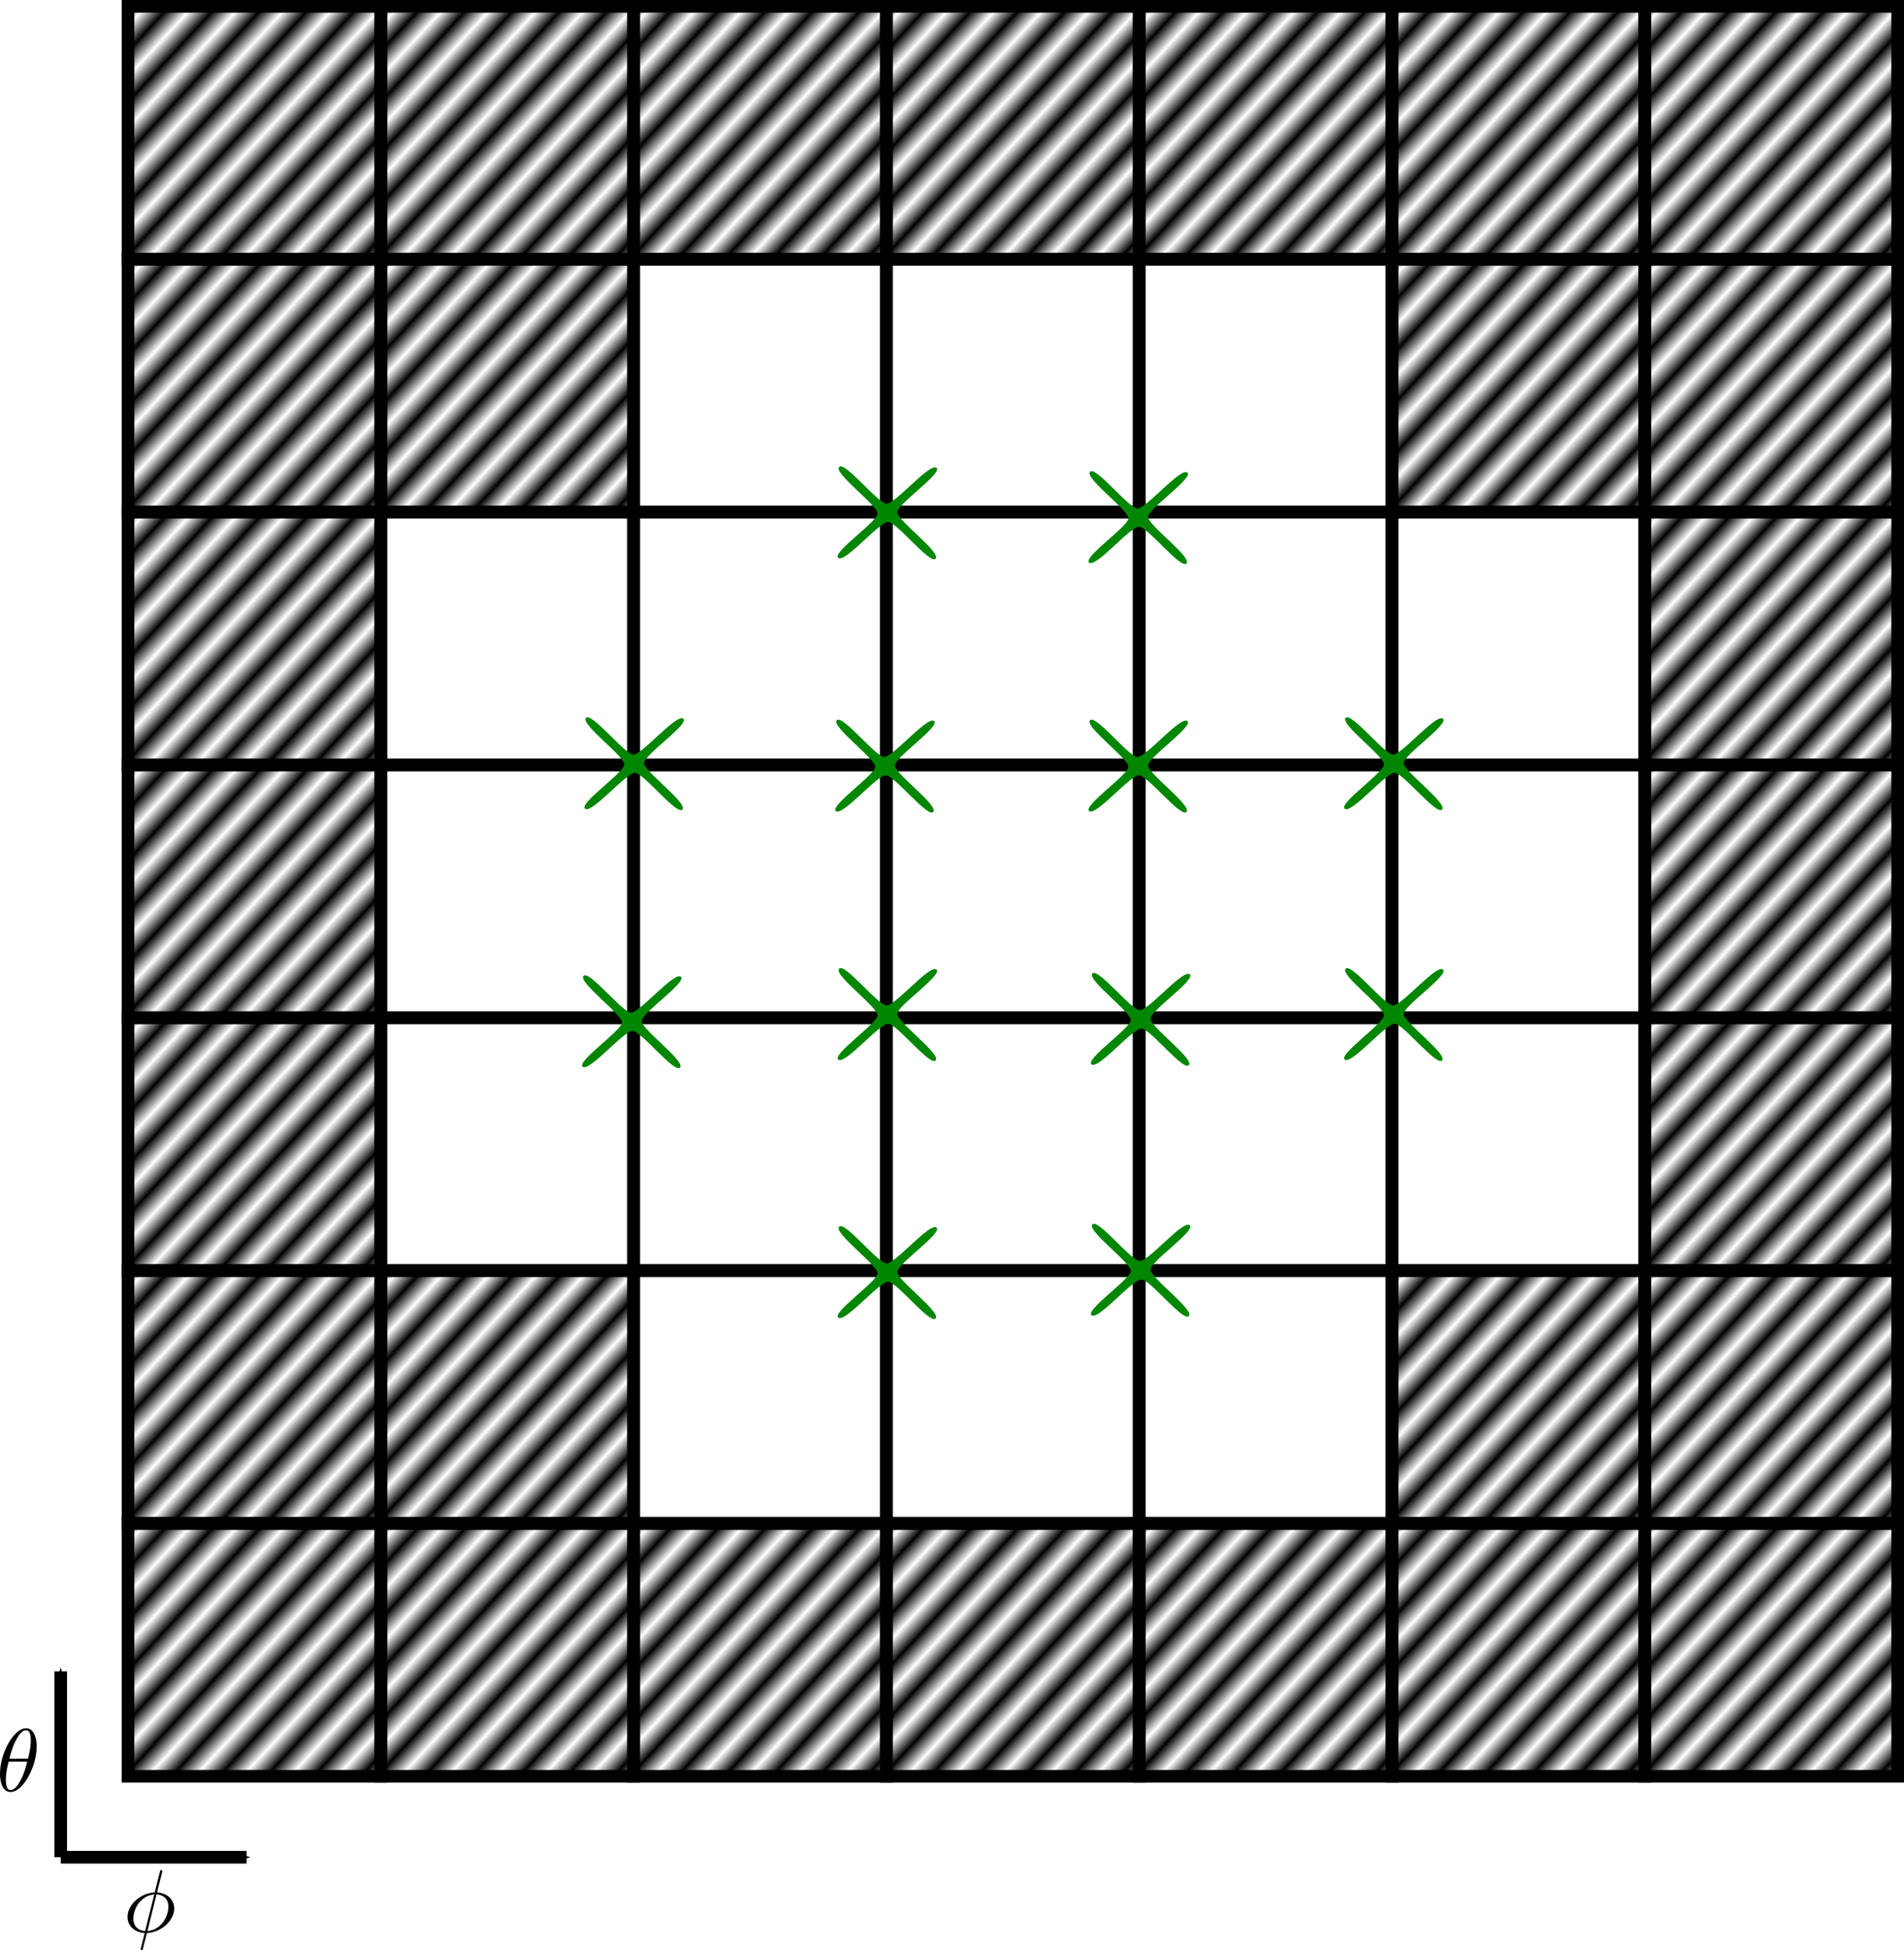 <?xml version="1.0" encoding="UTF-8" standalone="no"?>
<!-- Created with Inkscape (http://www.inkscape.org/) -->

<svg
   xmlns:dc="http://purl.org/dc/elements/1.1/"
   xmlns:cc="http://creativecommons.org/ns#"
   xmlns:rdf="http://www.w3.org/1999/02/22-rdf-syntax-ns#"
   xmlns:svg="http://www.w3.org/2000/svg"
   xmlns="http://www.w3.org/2000/svg"
   xmlns:xlink="http://www.w3.org/1999/xlink"
   xmlns:sodipodi="http://sodipodi.sourceforge.net/DTD/sodipodi-0.dtd"
   xmlns:inkscape="http://www.inkscape.org/namespaces/inkscape"
   width="150.626mm"
   height="154.253mm"
   viewBox="0 0 150.626 154.253"
   version="1.1"
   id="svg8"
   inkscape:version="0.92.3 (2405546, 2018-03-11)"
   sodipodi:docname="staggeredGridBOundary.svg">
  <defs
     id="defs2">
    <pattern
       inkscape:collect="always"
       xlink:href="#Strips1_1"
       id="pattern3042"
       patternTransform="matrix(1.005,0.934,-2.927,3.152,0,0)" />
    <pattern
       inkscape:isstock="true"
       inkscape:stockid="Stripes 1:1"
       id="Strips1_1"
       patternTransform="translate(0,0) scale(10,10)"
       height="1"
       width="2"
       patternUnits="userSpaceOnUse"
       inkscape:collect="always">
      <rect
         id="rect1726"
         height="2"
         width="1"
         y="-0.5"
         x="0"
         style="fill:black;stroke:none" />
    </pattern>
    <pattern
       inkscape:collect="always"
       xlink:href="#Strips1_1-8"
       id="pattern3042-6"
       patternTransform="matrix(1.005,0.934,-2.927,3.152,-20,1.0966113e-6)" />
    <pattern
       inkscape:isstock="true"
       inkscape:stockid="Stripes 1:1"
       id="Strips1_1-8"
       patternTransform="translate(0,0) scale(10,10)"
       height="1"
       width="2"
       patternUnits="userSpaceOnUse"
       inkscape:collect="always">
      <rect
         id="rect1726-8"
         height="2"
         width="1"
         y="-0.5"
         x="0"
         style="fill:black;stroke:none" />
    </pattern>
    <pattern
       inkscape:collect="always"
       xlink:href="#Strips1_1-1"
       id="pattern3042-3"
       patternTransform="matrix(1.005,0.934,-2.927,3.152,-40,-4.0267334e-7)" />
    <pattern
       inkscape:isstock="true"
       inkscape:stockid="Stripes 1:1"
       id="Strips1_1-1"
       patternTransform="translate(0,0) scale(10,10)"
       height="1"
       width="2"
       patternUnits="userSpaceOnUse"
       inkscape:collect="always">
      <rect
         id="rect1726-4"
         height="2"
         width="1"
         y="-0.5"
         x="0"
         style="fill:black;stroke:none" />
    </pattern>
    <pattern
       inkscape:collect="always"
       xlink:href="#Strips1_1-6"
       id="pattern3042-0"
       patternTransform="matrix(1.005,0.934,-2.927,3.152,-9.1601561e-8,20)" />
    <pattern
       inkscape:isstock="true"
       inkscape:stockid="Stripes 1:1"
       id="Strips1_1-6"
       patternTransform="translate(0,0) scale(10,10)"
       height="1"
       width="2"
       patternUnits="userSpaceOnUse"
       inkscape:collect="always">
      <rect
         id="rect1726-89"
         height="2"
         width="1"
         y="-0.5"
         x="0"
         style="fill:black;stroke:none" />
    </pattern>
    <pattern
       inkscape:collect="always"
       xlink:href="#Strips1_1-9"
       id="pattern3042-64"
       patternTransform="matrix(1.005,0.934,-2.927,3.152,-60,1.3701661e-6)" />
    <pattern
       inkscape:isstock="true"
       inkscape:stockid="Stripes 1:1"
       id="Strips1_1-9"
       patternTransform="translate(0,0) scale(10,10)"
       height="1"
       width="2"
       patternUnits="userSpaceOnUse"
       inkscape:collect="always">
      <rect
         id="rect1726-5"
         height="2"
         width="1"
         y="-0.5"
         x="0"
         style="fill:black;stroke:none" />
    </pattern>
    <pattern
       inkscape:collect="always"
       xlink:href="#Strips1_1-87"
       id="pattern3042-4"
       patternTransform="matrix(1.005,0.934,-2.927,3.152,-80,4.8367969e-6)" />
    <pattern
       inkscape:isstock="true"
       inkscape:stockid="Stripes 1:1"
       id="Strips1_1-87"
       patternTransform="translate(0,0) scale(10,10)"
       height="1"
       width="2"
       patternUnits="userSpaceOnUse"
       inkscape:collect="always">
      <rect
         id="rect1726-1"
         height="2"
         width="1"
         y="-0.5"
         x="0"
         style="fill:black;stroke:none" />
    </pattern>
    <pattern
       inkscape:collect="always"
       xlink:href="#Strips1_1-2"
       id="pattern3042-7"
       patternTransform="matrix(1.005,0.934,-2.927,3.152,-80,20)" />
    <pattern
       inkscape:isstock="true"
       inkscape:stockid="Stripes 1:1"
       id="Strips1_1-2"
       patternTransform="translate(0,0) scale(10,10)"
       height="1"
       width="2"
       patternUnits="userSpaceOnUse"
       inkscape:collect="always">
      <rect
         id="rect1726-2"
         height="2"
         width="1"
         y="-0.5"
         x="0"
         style="fill:black;stroke:none" />
    </pattern>
    <pattern
       inkscape:collect="always"
       xlink:href="#Strips1_1-0"
       id="pattern3042-1"
       patternTransform="matrix(1.005,0.934,-2.927,3.152,-80,100)" />
    <pattern
       inkscape:isstock="true"
       inkscape:stockid="Stripes 1:1"
       id="Strips1_1-0"
       patternTransform="translate(0,0) scale(10,10)"
       height="1"
       width="2"
       patternUnits="userSpaceOnUse"
       inkscape:collect="always">
      <rect
         id="rect1726-6"
         height="2"
         width="1"
         y="-0.5"
         x="0"
         style="fill:black;stroke:none" />
    </pattern>
    <pattern
       inkscape:collect="always"
       xlink:href="#Strips1_1-4"
       id="pattern3042-9"
       patternTransform="matrix(1.005,0.934,-2.927,3.152,-4.340332e-6,100)" />
    <pattern
       inkscape:isstock="true"
       inkscape:stockid="Stripes 1:1"
       id="Strips1_1-4"
       patternTransform="translate(0,0) scale(10,10)"
       height="1"
       width="2"
       patternUnits="userSpaceOnUse"
       inkscape:collect="always">
      <rect
         id="rect1726-9"
         height="2"
         width="1"
         y="-0.5"
         x="0"
         style="fill:black;stroke:none" />
    </pattern>
    <pattern
       inkscape:collect="always"
       xlink:href="#Strips1_1-87-7"
       id="pattern3042-4-1"
       patternTransform="matrix(1.005,0.934,-2.927,3.152,-80,120)" />
    <pattern
       inkscape:isstock="true"
       inkscape:stockid="Stripes 1:1"
       id="Strips1_1-87-7"
       patternTransform="translate(0,0) scale(10,10)"
       height="1"
       width="2"
       patternUnits="userSpaceOnUse"
       inkscape:collect="always">
      <rect
         id="rect1726-1-7"
         height="2"
         width="1"
         y="-0.5"
         x="0"
         style="fill:black;stroke:none" />
    </pattern>
    <pattern
       inkscape:collect="always"
       xlink:href="#Strips1_1-9-1"
       id="pattern3042-64-1"
       patternTransform="matrix(1.005,0.934,-2.927,3.152,-60,120)" />
    <pattern
       inkscape:isstock="true"
       inkscape:stockid="Stripes 1:1"
       id="Strips1_1-9-1"
       patternTransform="translate(0,0) scale(10,10)"
       height="1"
       width="2"
       patternUnits="userSpaceOnUse"
       inkscape:collect="always">
      <rect
         id="rect1726-5-5"
         height="2"
         width="1"
         y="-0.5"
         x="0"
         style="fill:black;stroke:none" />
    </pattern>
    <pattern
       inkscape:collect="always"
       xlink:href="#Strips1_1-1-7"
       id="pattern3042-3-9"
       patternTransform="matrix(1.005,0.934,-2.927,3.152,-40,120)" />
    <pattern
       inkscape:isstock="true"
       inkscape:stockid="Stripes 1:1"
       id="Strips1_1-1-7"
       patternTransform="translate(0,0) scale(10,10)"
       height="1"
       width="2"
       patternUnits="userSpaceOnUse"
       inkscape:collect="always">
      <rect
         id="rect1726-4-7"
         height="2"
         width="1"
         y="-0.5"
         x="0"
         style="fill:black;stroke:none" />
    </pattern>
    <pattern
       inkscape:collect="always"
       xlink:href="#Strips1_1-8-7"
       id="pattern3042-6-6"
       patternTransform="matrix(1.005,0.934,-2.927,3.152,-20,120)" />
    <pattern
       inkscape:isstock="true"
       inkscape:stockid="Stripes 1:1"
       id="Strips1_1-8-7"
       patternTransform="translate(0,0) scale(10,10)"
       height="1"
       width="2"
       patternUnits="userSpaceOnUse"
       inkscape:collect="always">
      <rect
         id="rect1726-8-3"
         height="2"
         width="1"
         y="-0.5"
         x="0"
         style="fill:black;stroke:none" />
    </pattern>
    <pattern
       inkscape:collect="always"
       xlink:href="#Strips1_1-63"
       id="pattern3042-65"
       patternTransform="matrix(1.005,0.934,-2.927,3.152,2.0996101e-8,120)" />
    <pattern
       inkscape:isstock="true"
       inkscape:stockid="Stripes 1:1"
       id="Strips1_1-63"
       patternTransform="translate(0,0) scale(10,10)"
       height="1"
       width="2"
       patternUnits="userSpaceOnUse"
       inkscape:collect="always">
      <rect
         id="rect1726-94"
         height="2"
         width="1"
         y="-0.5"
         x="0"
         style="fill:black;stroke:none" />
    </pattern>
    <pattern
       inkscape:collect="always"
       xlink:href="#Strips1_1-63-0"
       id="pattern3042-65-9"
       patternTransform="matrix(1.005,0.934,-2.927,3.152,20,120)" />
    <pattern
       inkscape:isstock="true"
       inkscape:stockid="Stripes 1:1"
       id="Strips1_1-63-0"
       patternTransform="translate(0,0) scale(10,10)"
       height="1"
       width="2"
       patternUnits="userSpaceOnUse"
       inkscape:collect="always">
      <rect
         id="rect1726-94-8"
         height="2"
         width="1"
         y="-0.5"
         x="0"
         style="fill:black;stroke:none" />
    </pattern>
    <pattern
       inkscape:collect="always"
       xlink:href="#Strips1_1-4-5"
       id="pattern3042-9-8"
       patternTransform="matrix(1.005,0.934,-2.927,3.152,20,100)" />
    <pattern
       inkscape:isstock="true"
       inkscape:stockid="Stripes 1:1"
       id="Strips1_1-4-5"
       patternTransform="translate(0,0) scale(10,10)"
       height="1"
       width="2"
       patternUnits="userSpaceOnUse"
       inkscape:collect="always">
      <rect
         id="rect1726-9-0"
         height="2"
         width="1"
         y="-0.5"
         x="0"
         style="fill:black;stroke:none" />
    </pattern>
    <pattern
       inkscape:collect="always"
       xlink:href="#Strips1_1-63-8"
       id="pattern3042-65-3"
       patternTransform="matrix(1.005,0.934,-2.927,3.152,20,80)" />
    <pattern
       inkscape:isstock="true"
       inkscape:stockid="Stripes 1:1"
       id="Strips1_1-63-8"
       patternTransform="translate(0,0) scale(10,10)"
       height="1"
       width="2"
       patternUnits="userSpaceOnUse"
       inkscape:collect="always">
      <rect
         id="rect1726-94-5"
         height="2"
         width="1"
         y="-0.5"
         x="0"
         style="fill:black;stroke:none" />
    </pattern>
    <pattern
       inkscape:collect="always"
       xlink:href="#Strips1_1-4-1"
       id="pattern3042-9-6"
       patternTransform="matrix(1.005,0.934,-2.927,3.152,20,60)" />
    <pattern
       inkscape:isstock="true"
       inkscape:stockid="Stripes 1:1"
       id="Strips1_1-4-1"
       patternTransform="translate(0,0) scale(10,10)"
       height="1"
       width="2"
       patternUnits="userSpaceOnUse"
       inkscape:collect="always">
      <rect
         id="rect1726-9-1"
         height="2"
         width="1"
         y="-0.5"
         x="0"
         style="fill:black;stroke:none" />
    </pattern>
    <pattern
       inkscape:collect="always"
       xlink:href="#Strips1_1-63-4"
       id="pattern3042-65-8"
       patternTransform="matrix(1.005,0.934,-2.927,3.152,20,40)" />
    <pattern
       inkscape:isstock="true"
       inkscape:stockid="Stripes 1:1"
       id="Strips1_1-63-4"
       patternTransform="translate(0,0) scale(10,10)"
       height="1"
       width="2"
       patternUnits="userSpaceOnUse"
       inkscape:collect="always">
      <rect
         id="rect1726-94-81"
         height="2"
         width="1"
         y="-0.5"
         x="0"
         style="fill:black;stroke:none" />
    </pattern>
    <pattern
       inkscape:collect="always"
       xlink:href="#Strips1_1-4-3"
       id="pattern3042-9-0"
       patternTransform="matrix(1.005,0.934,-2.927,3.152,20,20)" />
    <pattern
       inkscape:isstock="true"
       inkscape:stockid="Stripes 1:1"
       id="Strips1_1-4-3"
       patternTransform="translate(0,0) scale(10,10)"
       height="1"
       width="2"
       patternUnits="userSpaceOnUse"
       inkscape:collect="always">
      <rect
         id="rect1726-9-04"
         height="2"
         width="1"
         y="-0.5"
         x="0"
         style="fill:black;stroke:none" />
    </pattern>
    <pattern
       inkscape:collect="always"
       xlink:href="#Strips1_1-4-3-7"
       id="pattern3042-9-0-1"
       patternTransform="matrix(1.005,0.934,-2.927,3.152,20,6.8408838e-6)" />
    <pattern
       inkscape:isstock="true"
       inkscape:stockid="Stripes 1:1"
       id="Strips1_1-4-3-7"
       patternTransform="translate(0,0) scale(10,10)"
       height="1"
       width="2"
       patternUnits="userSpaceOnUse"
       inkscape:collect="always">
      <rect
         id="rect1726-9-04-8"
         height="2"
         width="1"
         y="-0.5"
         x="0"
         style="fill:black;stroke:none" />
    </pattern>
    <pattern
       inkscape:collect="always"
       xlink:href="#Strips1_1-4-3-7-4"
       id="pattern3042-9-0-1-7"
       patternTransform="matrix(1.005,0.934,-2.927,3.152,-100,1.4428711e-6)" />
    <pattern
       inkscape:isstock="true"
       inkscape:stockid="Stripes 1:1"
       id="Strips1_1-4-3-7-4"
       patternTransform="translate(0,0) scale(10,10)"
       height="1"
       width="2"
       patternUnits="userSpaceOnUse"
       inkscape:collect="always">
      <rect
         id="rect1726-9-04-8-1"
         height="2"
         width="1"
         y="-0.5"
         x="0"
         style="fill:black;stroke:none" />
    </pattern>
    <pattern
       inkscape:collect="always"
       xlink:href="#Strips1_1-4-3-5"
       id="pattern3042-9-0-8"
       patternTransform="matrix(1.005,0.934,-2.927,3.152,-100,20)" />
    <pattern
       inkscape:isstock="true"
       inkscape:stockid="Stripes 1:1"
       id="Strips1_1-4-3-5"
       patternTransform="translate(0,0) scale(10,10)"
       height="1"
       width="2"
       patternUnits="userSpaceOnUse"
       inkscape:collect="always">
      <rect
         id="rect1726-9-04-9"
         height="2"
         width="1"
         y="-0.5"
         x="0"
         style="fill:black;stroke:none" />
    </pattern>
    <pattern
       inkscape:collect="always"
       xlink:href="#Strips1_1-63-4-5"
       id="pattern3042-65-8-7"
       patternTransform="matrix(1.005,0.934,-2.927,3.152,-100,40)" />
    <pattern
       inkscape:isstock="true"
       inkscape:stockid="Stripes 1:1"
       id="Strips1_1-63-4-5"
       patternTransform="translate(0,0) scale(10,10)"
       height="1"
       width="2"
       patternUnits="userSpaceOnUse"
       inkscape:collect="always">
      <rect
         id="rect1726-94-81-3"
         height="2"
         width="1"
         y="-0.5"
         x="0"
         style="fill:black;stroke:none" />
    </pattern>
    <pattern
       inkscape:collect="always"
       xlink:href="#Strips1_1-63-8-8"
       id="pattern3042-65-3-8"
       patternTransform="matrix(1.005,0.934,-2.927,3.152,-100,80)" />
    <pattern
       inkscape:isstock="true"
       inkscape:stockid="Stripes 1:1"
       id="Strips1_1-63-8-8"
       patternTransform="translate(0,0) scale(10,10)"
       height="1"
       width="2"
       patternUnits="userSpaceOnUse"
       inkscape:collect="always">
      <rect
         id="rect1726-94-5-3"
         height="2"
         width="1"
         y="-0.5"
         x="0"
         style="fill:black;stroke:none" />
    </pattern>
    <pattern
       inkscape:collect="always"
       xlink:href="#Strips1_1-4-1-8"
       id="pattern3042-9-6-1"
       patternTransform="matrix(1.005,0.934,-2.927,3.152,-100,60)" />
    <pattern
       inkscape:isstock="true"
       inkscape:stockid="Stripes 1:1"
       id="Strips1_1-4-1-8"
       patternTransform="translate(0,0) scale(10,10)"
       height="1"
       width="2"
       patternUnits="userSpaceOnUse"
       inkscape:collect="always">
      <rect
         id="rect1726-9-1-9"
         height="2"
         width="1"
         y="-0.5"
         x="0"
         style="fill:black;stroke:none" />
    </pattern>
    <pattern
       inkscape:collect="always"
       xlink:href="#Strips1_1-63-0-4"
       id="pattern3042-65-9-6"
       patternTransform="matrix(1.005,0.934,-2.927,3.152,-100,120)" />
    <pattern
       inkscape:isstock="true"
       inkscape:stockid="Stripes 1:1"
       id="Strips1_1-63-0-4"
       patternTransform="translate(0,0) scale(10,10)"
       height="1"
       width="2"
       patternUnits="userSpaceOnUse"
       inkscape:collect="always">
      <rect
         id="rect1726-94-8-3"
         height="2"
         width="1"
         y="-0.5"
         x="0"
         style="fill:black;stroke:none" />
    </pattern>
    <pattern
       inkscape:collect="always"
       xlink:href="#Strips1_1-4-5-3"
       id="pattern3042-9-8-3"
       patternTransform="matrix(1.005,0.934,-2.927,3.152,-100,100)" />
    <pattern
       inkscape:isstock="true"
       inkscape:stockid="Stripes 1:1"
       id="Strips1_1-4-5-3"
       patternTransform="translate(0,0) scale(10,10)"
       height="1"
       width="2"
       patternUnits="userSpaceOnUse"
       inkscape:collect="always">
      <rect
         id="rect1726-9-0-8"
         height="2"
         width="1"
         y="-0.5"
         x="0"
         style="fill:black;stroke:none" />
    </pattern>
    <marker
       inkscape:stockid="Arrow1Send"
       orient="auto"
       refY="0"
       refX="0"
       id="Arrow1Send-3"
       style="overflow:visible"
       inkscape:isstock="true">
      <path
         inkscape:connector-curvature="0"
         id="path4645-6"
         d="M 0,0 5,-5 -12.5,0 5,5 Z"
         style="fill:#000000;fill-opacity:1;fill-rule:evenodd;stroke:#000000;stroke-width:1pt;stroke-opacity:1"
         transform="matrix(-0.2,0,0,-0.2,-1.2,0)" />
    </marker>
    <marker
       inkscape:stockid="Arrow1Send"
       orient="auto"
       refY="0"
       refX="0"
       id="Arrow1Send"
       style="overflow:visible"
       inkscape:isstock="true">
      <path
         id="path4645"
         d="M 0,0 5,-5 -12.5,0 5,5 Z"
         style="fill:#000000;fill-opacity:1;fill-rule:evenodd;stroke:#000000;stroke-width:1pt;stroke-opacity:1"
         transform="matrix(-0.2,0,0,-0.2,-1.2,0)"
         inkscape:connector-curvature="0" />
    </marker>
    <g
       id="g5777">
      <symbol
         id="lx-text5437-glyph0-0"
         overflow="visible"
         style="overflow:visible">
        <path
           id="path5771"
           d=""
           style="stroke:none"
           inkscape:connector-curvature="0" />
      </symbol>
      <symbol
         id="lx-text5437-glyph0-1"
         overflow="visible"
         style="overflow:visible">
        <path
           id="path5774"
           d="m 4.359,-6.672 c 0,-0.031 0.031,-0.141 0.031,-0.141 0,-0.016 0,-0.109 -0.125,-0.109 -0.094,0 -0.109,0.031 -0.156,0.203 L 3.531,-4.422 c -1.578,0.062 -3.047,1.375 -3.047,2.734 0,0.953 0.703,1.734 1.922,1.812 C 2.328,0.422 2.25,0.75 2.172,1.062 c -0.125,0.469 -0.219,0.844 -0.219,0.875 0,0.094 0.078,0.109 0.125,0.109 C 2.125,2.047 2.141,2.031 2.172,2 2.188,1.984 2.25,1.75 2.281,1.609 L 2.656,0.125 c 1.609,-0.062 3.062,-1.406 3.062,-2.734 0,-0.797 -0.531,-1.703 -1.922,-1.812 z m -1.906,6.578 c -0.594,-0.031 -1.312,-0.391 -1.312,-1.375 0,-1.203 0.859,-2.594 2.344,-2.734 z m 1.281,-4.109 c 0.766,0.047 1.328,0.5 1.328,1.375 0,1.188 -0.859,2.609 -2.344,2.734 z m 0,0"
           style="stroke:none"
           inkscape:connector-curvature="0" />
      </symbol>
    </g>
    <g
       id="g5793">
      <symbol
         id="lx-text5437-5-glyph0-0"
         overflow="visible"
         style="overflow:visible">
        <path
           id="path5787"
           d=""
           style="stroke:none"
           inkscape:connector-curvature="0" />
      </symbol>
      <symbol
         id="lx-text5437-5-glyph0-1"
         overflow="visible"
         style="overflow:visible">
        <path
           id="path5790"
           d="m 4.812,-6.656 c 0,-0.047 0.016,-0.109 0.016,-0.156 0,-0.094 -0.062,-0.109 -0.109,-0.109 -0.109,0 -0.109,0.031 -0.156,0.203 L 2.906,-0.125 c -0.75,-0.094 -1.125,-0.469 -1.125,-1.125 0,-0.203 0,-0.453 0.531,-1.844 0.047,-0.125 0.109,-0.297 0.109,-0.5 0,-0.438 -0.312,-0.812 -0.812,-0.812 -0.953,0 -1.312,1.453 -1.312,1.531 0,0.109 0.094,0.109 0.109,0.109 0.109,0 0.109,-0.031 0.156,-0.188 0.281,-0.938 0.672,-1.234 1.016,-1.234 0.078,0 0.25,0 0.25,0.312 0,0.266 -0.109,0.516 -0.234,0.859 C 1.109,-1.75 1.109,-1.5 1.109,-1.328 1.109,-0.375 1.891,0.031 2.844,0.094 2.766,0.453 2.766,0.469 2.625,1 2.609,1.109 2.406,1.906 2.406,1.938 c 0,0.016 0,0.109 0.109,0.109 0.031,0 0.078,0 0.094,-0.047 0.031,-0.016 0.094,-0.266 0.125,-0.406 l 0.375,-1.484 c 0.375,0 1.25,0 2.188,-1.062 0.406,-0.469 0.609,-0.906 0.719,-1.203 0.094,-0.25 0.312,-1.109 0.312,-1.547 0,-0.562 -0.266,-0.703 -0.438,-0.703 -0.25,0 -0.5,0.266 -0.5,0.484 0,0.125 0.062,0.188 0.156,0.266 0.109,0.109 0.359,0.359 0.359,0.844 0,0.641 -0.516,1.453 -0.875,1.812 -0.875,0.891 -1.516,0.891 -1.875,0.891 z m 0,0"
           style="stroke:none"
           inkscape:connector-curvature="0" />
      </symbol>
    </g>
    <g
       id="g5809">
      <symbol
         id="lx-text5437-56-glyph0-0"
         overflow="visible"
         style="overflow:visible">
        <path
           id="path5803"
           d=""
           style="stroke:none"
           inkscape:connector-curvature="0" />
      </symbol>
      <symbol
         id="lx-text5437-56-glyph0-1"
         overflow="visible"
         style="overflow:visible">
        <path
           id="path5806"
           d="m 4.531,-4.984 c 0,-0.656 -0.172,-2.047 -1.188,-2.047 -1.391,0 -2.922,2.812 -2.922,5.094 0,0.938 0.281,2.047 1.188,2.047 1.406,0 2.922,-2.859 2.922,-5.094 z M 1.469,-3.625 C 1.641,-4.25 1.844,-5.047 2.25,-5.766 2.516,-6.25 2.875,-6.812 3.328,-6.812 c 0.484,0 0.547,0.641 0.547,1.203 0,0.5 -0.078,1 -0.312,1.984 z m 2,0.328 C 3.359,-2.844 3.156,-2 2.766,-1.281 c -0.344,0.688 -0.719,1.172 -1.156,1.172 -0.328,0 -0.531,-0.297 -0.531,-1.219 0,-0.422 0.062,-1 0.312,-1.969 z m 0,0"
           style="stroke:none"
           inkscape:connector-curvature="0" />
      </symbol>
    </g>
    <marker
       inkscape:stockid="Arrow1Send"
       orient="auto"
       refY="0"
       refX="0"
       id="Arrow1Send-3-4"
       style="overflow:visible"
       inkscape:isstock="true">
      <path
         inkscape:connector-curvature="0"
         id="path4645-6-6"
         d="M 0,0 5,-5 -12.5,0 5,5 Z"
         style="fill:#000000;fill-opacity:1;fill-rule:evenodd;stroke:#000000;stroke-width:1pt;stroke-opacity:1"
         transform="matrix(-0.2,0,0,-0.2,-1.2,0)" />
    </marker>
    <marker
       inkscape:stockid="Arrow1Send"
       orient="auto"
       refY="0"
       refX="0"
       id="Arrow1Send-9"
       style="overflow:visible"
       inkscape:isstock="true">
      <path
         id="path4645-2"
         d="M 0,0 5,-5 -12.5,0 5,5 Z"
         style="fill:#000000;fill-opacity:1;fill-rule:evenodd;stroke:#000000;stroke-width:1pt;stroke-opacity:1"
         transform="matrix(-0.2,0,0,-0.2,-1.2,0)"
         inkscape:connector-curvature="0" />
    </marker>
    <g
       id="g4040">
      <symbol
         id="symbol4034"
         overflow="visible"
         style="overflow:visible">
        <path
           id="path4032"
           d=""
           style="stroke:none"
           inkscape:connector-curvature="0" />
      </symbol>
      <symbol
         id="symbol4038"
         overflow="visible"
         style="overflow:visible">
        <path
           id="path4036"
           d="m 4.359,-6.672 c 0,-0.031 0.031,-0.141 0.031,-0.141 0,-0.016 0,-0.109 -0.125,-0.109 -0.094,0 -0.109,0.031 -0.156,0.203 L 3.531,-4.422 c -1.578,0.062 -3.047,1.375 -3.047,2.734 0,0.953 0.703,1.734 1.922,1.812 C 2.328,0.422 2.25,0.75 2.172,1.062 c -0.125,0.469 -0.219,0.844 -0.219,0.875 0,0.094 0.078,0.109 0.125,0.109 C 2.125,2.047 2.141,2.031 2.172,2 2.188,1.984 2.25,1.75 2.281,1.609 L 2.656,0.125 c 1.609,-0.062 3.062,-1.406 3.062,-2.734 0,-0.797 -0.531,-1.703 -1.922,-1.812 z m -1.906,6.578 c -0.594,-0.031 -1.312,-0.391 -1.312,-1.375 0,-1.203 0.859,-2.594 2.344,-2.734 z m 1.281,-4.109 c 0.766,0.047 1.328,0.5 1.328,1.375 0,1.188 -0.859,2.609 -2.344,2.734 z m 0,0"
           style="stroke:none"
           inkscape:connector-curvature="0" />
      </symbol>
    </g>
    <g
       id="g4070">
      <symbol
         id="symbol4064"
         overflow="visible"
         style="overflow:visible">
        <path
           id="path4062"
           d=""
           style="stroke:none"
           inkscape:connector-curvature="0" />
      </symbol>
      <symbol
         id="symbol4068"
         overflow="visible"
         style="overflow:visible">
        <path
           id="path4066"
           d="m 4.531,-4.984 c 0,-0.656 -0.172,-2.047 -1.188,-2.047 -1.391,0 -2.922,2.812 -2.922,5.094 0,0.938 0.281,2.047 1.188,2.047 1.406,0 2.922,-2.859 2.922,-5.094 z M 1.469,-3.625 C 1.641,-4.25 1.844,-5.047 2.25,-5.766 2.516,-6.25 2.875,-6.812 3.328,-6.812 c 0.484,0 0.547,0.641 0.547,1.203 0,0.5 -0.078,1 -0.312,1.984 z m 2,0.328 C 3.359,-2.844 3.156,-2 2.766,-1.281 c -0.344,0.688 -0.719,1.172 -1.156,1.172 -0.328,0 -0.531,-0.297 -0.531,-1.219 0,-0.422 0.062,-1 0.312,-1.969 z m 0,0"
           style="stroke:none"
           inkscape:connector-curvature="0" />
      </symbol>
    </g>
  </defs>
  <sodipodi:namedview
     id="base"
     pagecolor="#ffffff"
     bordercolor="#666666"
     borderopacity="1.0"
     inkscape:pageopacity="0.0"
     inkscape:pageshadow="2"
     inkscape:zoom="0.7"
     inkscape:cx="294.95072"
     inkscape:cy="404.4732"
     inkscape:document-units="mm"
     inkscape:current-layer="layer1"
     showgrid="false"
     inkscape:window-width="1311"
     inkscape:window-height="713"
     inkscape:window-x="55"
     inkscape:window-y="27"
     inkscape:window-maximized="1" />
  <g
     inkscape:label="Layer 1"
     inkscape:groupmode="layer"
     id="layer1"
     transform="translate(-8.962,-17.932)">
    <rect
       style="opacity:1;fill:url(#pattern3042);fill-opacity:1;fill-rule:nonzero;stroke:#000000;stroke-width:1;stroke-linecap:round;stroke-miterlimit:4;stroke-dasharray:none;stroke-dashoffset:0;stroke-opacity:1;paint-order:stroke fill markers"
       id="rect822-35"
       width="20"
       height="20"
       x="119.088"
       y="18.432" />
    <rect
       style="opacity:1;fill:none;fill-opacity:1;stroke:#000000;stroke-width:1;stroke-linecap:round;stroke-miterlimit:4;stroke-dasharray:none;stroke-dashoffset:0;stroke-opacity:1;paint-order:stroke fill markers"
       id="rect822-6-2"
       width="20"
       height="20"
       x="59.088"
       y="38.432" />
    <rect
       style="opacity:1;fill:none;fill-opacity:1;stroke:#000000;stroke-width:1;stroke-linecap:round;stroke-miterlimit:4;stroke-dasharray:none;stroke-dashoffset:0;stroke-opacity:1;paint-order:stroke fill markers"
       id="rect822-7-7"
       width="20"
       height="20"
       x="79.088"
       y="38.432" />
    <rect
       style="opacity:1;fill:none;fill-opacity:1;stroke:#000000;stroke-width:1;stroke-linecap:round;stroke-miterlimit:4;stroke-dasharray:none;stroke-dashoffset:0;stroke-opacity:1;paint-order:stroke fill markers"
       id="rect822-5-0"
       width="20"
       height="20"
       x="99.088"
       y="38.432" />
    <rect
       style="opacity:1;fill:none;fill-opacity:1;stroke:#000000;stroke-width:1;stroke-linecap:round;stroke-miterlimit:4;stroke-dasharray:none;stroke-dashoffset:0;stroke-opacity:1;paint-order:stroke fill markers"
       id="rect822-3-6"
       width="20"
       height="20"
       x="39.088"
       y="58.432" />
    <rect
       style="opacity:1;fill:none;fill-opacity:1;stroke:#000000;stroke-width:1;stroke-linecap:round;stroke-miterlimit:4;stroke-dasharray:none;stroke-dashoffset:0;stroke-opacity:1;paint-order:stroke fill markers"
       id="rect822-6-26"
       width="20"
       height="20"
       x="59.088"
       y="58.432" />
    <rect
       style="opacity:1;fill:none;fill-opacity:1;stroke:#000000;stroke-width:1;stroke-linecap:round;stroke-miterlimit:4;stroke-dasharray:none;stroke-dashoffset:0;stroke-opacity:1;paint-order:stroke fill markers"
       id="rect822-7-1"
       width="20"
       height="20"
       x="79.088"
       y="58.432" />
    <rect
       style="opacity:1;fill:none;fill-opacity:1;stroke:#000000;stroke-width:1;stroke-linecap:round;stroke-miterlimit:4;stroke-dasharray:none;stroke-dashoffset:0;stroke-opacity:1;paint-order:stroke fill markers"
       id="rect822-5-8"
       width="20"
       height="20"
       x="99.088"
       y="58.432" />
    <rect
       style="opacity:1;fill:none;fill-opacity:1;stroke:#000000;stroke-width:1;stroke-linecap:round;stroke-miterlimit:4;stroke-dasharray:none;stroke-dashoffset:0;stroke-opacity:1;paint-order:stroke fill markers"
       id="rect822-35-7"
       width="20"
       height="20"
       x="119.088"
       y="58.432" />
    <rect
       style="opacity:1;fill:none;fill-opacity:1;stroke:#000000;stroke-width:1;stroke-linecap:round;stroke-miterlimit:4;stroke-dasharray:none;stroke-dashoffset:0;stroke-opacity:1;paint-order:stroke fill markers"
       id="rect822-3-0"
       width="20"
       height="20"
       x="39.088"
       y="78.432" />
    <rect
       style="opacity:1;fill:none;fill-opacity:1;stroke:#000000;stroke-width:1;stroke-linecap:round;stroke-miterlimit:4;stroke-dasharray:none;stroke-dashoffset:0;stroke-opacity:1;paint-order:stroke fill markers"
       id="rect822-6-23"
       width="20"
       height="20"
       x="59.088"
       y="78.432" />
    <rect
       style="opacity:1;fill:none;fill-opacity:1;stroke:#000000;stroke-width:1;stroke-linecap:round;stroke-miterlimit:4;stroke-dasharray:none;stroke-dashoffset:0;stroke-opacity:1;paint-order:stroke fill markers"
       id="rect822-7-75"
       width="20"
       height="20"
       x="79.088"
       y="78.432" />
    <rect
       style="opacity:1;fill:none;fill-opacity:1;stroke:#000000;stroke-width:1;stroke-linecap:round;stroke-miterlimit:4;stroke-dasharray:none;stroke-dashoffset:0;stroke-opacity:1;paint-order:stroke fill markers"
       id="rect822-5-9"
       width="20"
       height="20"
       x="99.088"
       y="78.432" />
    <rect
       style="opacity:1;fill:none;fill-opacity:1;stroke:#000000;stroke-width:1;stroke-linecap:round;stroke-miterlimit:4;stroke-dasharray:none;stroke-dashoffset:0;stroke-opacity:1;paint-order:stroke fill markers"
       id="rect822-35-2"
       width="20"
       height="20"
       x="119.088"
       y="78.432" />
    <rect
       style="opacity:1;fill:none;fill-opacity:1;stroke:#000000;stroke-width:1;stroke-linecap:round;stroke-miterlimit:4;stroke-dasharray:none;stroke-dashoffset:0;stroke-opacity:1;paint-order:stroke fill markers"
       id="rect822-3-9"
       width="20"
       height="20"
       x="39.088"
       y="98.432" />
    <rect
       style="opacity:1;fill:none;fill-opacity:1;stroke:#000000;stroke-width:1;stroke-linecap:round;stroke-miterlimit:4;stroke-dasharray:none;stroke-dashoffset:0;stroke-opacity:1;paint-order:stroke fill markers"
       id="rect822-6-7"
       width="20"
       height="20"
       x="59.088"
       y="98.432" />
    <rect
       style="opacity:1;fill:none;fill-opacity:1;stroke:#000000;stroke-width:1;stroke-linecap:round;stroke-miterlimit:4;stroke-dasharray:none;stroke-dashoffset:0;stroke-opacity:1;paint-order:stroke fill markers"
       id="rect822-7-3"
       width="20"
       height="20"
       x="79.088"
       y="98.432" />
    <rect
       style="opacity:1;fill:none;fill-opacity:1;stroke:#000000;stroke-width:1;stroke-linecap:round;stroke-miterlimit:4;stroke-dasharray:none;stroke-dashoffset:0;stroke-opacity:1;paint-order:stroke fill markers"
       id="rect822-5-6"
       width="20"
       height="20"
       x="99.088"
       y="98.432" />
    <rect
       style="opacity:1;fill:none;fill-opacity:1;stroke:#000000;stroke-width:1;stroke-linecap:round;stroke-miterlimit:4;stroke-dasharray:none;stroke-dashoffset:0;stroke-opacity:1;paint-order:stroke fill markers"
       id="rect822-35-1"
       width="20"
       height="20"
       x="119.088"
       y="98.432" />
    <rect
       style="opacity:1;fill:none;fill-opacity:1;stroke:#000000;stroke-width:1;stroke-linecap:round;stroke-miterlimit:4;stroke-dasharray:none;stroke-dashoffset:0;stroke-opacity:1;paint-order:stroke fill markers"
       id="rect822-6-3"
       width="20"
       height="20"
       x="59.088"
       y="118.432" />
    <rect
       style="opacity:1;fill:none;fill-opacity:1;stroke:#000000;stroke-width:1;stroke-linecap:round;stroke-miterlimit:4;stroke-dasharray:none;stroke-dashoffset:0;stroke-opacity:1;paint-order:stroke fill markers"
       id="rect822-7-2"
       width="20"
       height="20"
       x="79.088"
       y="118.432" />
    <rect
       style="opacity:1;fill:none;fill-opacity:1;stroke:#000000;stroke-width:1;stroke-linecap:round;stroke-miterlimit:4;stroke-dasharray:none;stroke-dashoffset:0;stroke-opacity:1;paint-order:stroke fill markers"
       id="rect822-5-06"
       width="20"
       height="20"
       x="99.088"
       y="118.432" />
    <rect
       style="opacity:1;fill:url(#pattern3042-6);fill-opacity:1;fill-rule:nonzero;stroke:#000000;stroke-width:1;stroke-linecap:round;stroke-miterlimit:4;stroke-dasharray:none;stroke-dashoffset:0;stroke-opacity:1;paint-order:stroke fill markers"
       id="rect822-35-4"
       width="20"
       height="20"
       x="99.088"
       y="18.432" />
    <rect
       style="opacity:1;fill:url(#pattern3042-3);fill-opacity:1;fill-rule:nonzero;stroke:#000000;stroke-width:1;stroke-linecap:round;stroke-miterlimit:4;stroke-dasharray:none;stroke-dashoffset:0;stroke-opacity:1;paint-order:stroke fill markers"
       id="rect822-35-92"
       width="20"
       height="20"
       x="79.088"
       y="18.432" />
    <rect
       style="opacity:1;fill:url(#pattern3042-0);fill-opacity:1;fill-rule:nonzero;stroke:#000000;stroke-width:1;stroke-linecap:round;stroke-miterlimit:4;stroke-dasharray:none;stroke-dashoffset:0;stroke-opacity:1;paint-order:stroke fill markers"
       id="rect822-35-26"
       width="20"
       height="20"
       x="119.088"
       y="38.432" />
    <rect
       style="opacity:1;fill:url(#pattern3042-64);fill-opacity:1;fill-rule:nonzero;stroke:#000000;stroke-width:1;stroke-linecap:round;stroke-miterlimit:4;stroke-dasharray:none;stroke-dashoffset:0;stroke-opacity:1;paint-order:stroke fill markers"
       id="rect822-35-0"
       width="20"
       height="20"
       x="59.088"
       y="18.432" />
    <rect
       style="opacity:1;fill:url(#pattern3042-4);fill-opacity:1;fill-rule:nonzero;stroke:#000000;stroke-width:1;stroke-linecap:round;stroke-miterlimit:4;stroke-dasharray:none;stroke-dashoffset:0;stroke-opacity:1;paint-order:stroke fill markers"
       id="rect822-35-72"
       width="20"
       height="20"
       x="39.088"
       y="18.432" />
    <rect
       style="opacity:1;fill:url(#pattern3042-7);fill-opacity:1;fill-rule:nonzero;stroke:#000000;stroke-width:1;stroke-linecap:round;stroke-miterlimit:4;stroke-dasharray:none;stroke-dashoffset:0;stroke-opacity:1;paint-order:stroke fill markers"
       id="rect822-35-6"
       width="20"
       height="20"
       x="39.088"
       y="38.432" />
    <rect
       style="opacity:1;fill:url(#pattern3042-1);fill-opacity:1;fill-rule:nonzero;stroke:#000000;stroke-width:1;stroke-linecap:round;stroke-miterlimit:4;stroke-dasharray:none;stroke-dashoffset:0;stroke-opacity:1;paint-order:stroke fill markers"
       id="rect822-35-15"
       width="20"
       height="20"
       x="39.088"
       y="118.432" />
    <rect
       style="opacity:1;fill:url(#pattern3042-9);fill-opacity:1;fill-rule:nonzero;stroke:#000000;stroke-width:1;stroke-linecap:round;stroke-miterlimit:4;stroke-dasharray:none;stroke-dashoffset:0;stroke-opacity:1;paint-order:stroke fill markers"
       id="rect822-35-09"
       width="20"
       height="20"
       x="119.088"
       y="118.432" />
    <rect
       style="opacity:1;fill:url(#pattern3042-65);fill-opacity:1;fill-rule:nonzero;stroke:#000000;stroke-width:1;stroke-linecap:round;stroke-miterlimit:4;stroke-dasharray:none;stroke-dashoffset:0;stroke-opacity:1;paint-order:stroke fill markers"
       id="rect822-35-8"
       width="20"
       height="20"
       x="119.088"
       y="138.432" />
    <rect
       style="opacity:1;fill:url(#pattern3042-6-6);fill-opacity:1;fill-rule:nonzero;stroke:#000000;stroke-width:1;stroke-linecap:round;stroke-miterlimit:4;stroke-dasharray:none;stroke-dashoffset:0;stroke-opacity:1;paint-order:stroke fill markers"
       id="rect822-35-4-1"
       width="20"
       height="20"
       x="99.088"
       y="138.432" />
    <rect
       style="opacity:1;fill:url(#pattern3042-3-9);fill-opacity:1;fill-rule:nonzero;stroke:#000000;stroke-width:1;stroke-linecap:round;stroke-miterlimit:4;stroke-dasharray:none;stroke-dashoffset:0;stroke-opacity:1;paint-order:stroke fill markers"
       id="rect822-35-92-2"
       width="20"
       height="20"
       x="79.088"
       y="138.432" />
    <rect
       style="opacity:1;fill:url(#pattern3042-64-1);fill-opacity:1;fill-rule:nonzero;stroke:#000000;stroke-width:1;stroke-linecap:round;stroke-miterlimit:4;stroke-dasharray:none;stroke-dashoffset:0;stroke-opacity:1;paint-order:stroke fill markers"
       id="rect822-35-0-9"
       width="20"
       height="20"
       x="59.088"
       y="138.432" />
    <rect
       style="opacity:1;fill:url(#pattern3042-4-1);fill-opacity:1;fill-rule:nonzero;stroke:#000000;stroke-width:1;stroke-linecap:round;stroke-miterlimit:4;stroke-dasharray:none;stroke-dashoffset:0;stroke-opacity:1;paint-order:stroke fill markers"
       id="rect822-35-72-3"
       width="20"
       height="20"
       x="39.088"
       y="138.432" />
    <rect
       style="opacity:1;fill:url(#pattern3042-9-8);fill-opacity:1;fill-rule:nonzero;stroke:#000000;stroke-width:1;stroke-linecap:round;stroke-miterlimit:4;stroke-dasharray:none;stroke-dashoffset:0;stroke-opacity:1;paint-order:stroke fill markers"
       id="rect822-35-09-9"
       width="20"
       height="20"
       x="139.088"
       y="118.432" />
    <rect
       style="opacity:1;fill:url(#pattern3042-65-9);fill-opacity:1;fill-rule:nonzero;stroke:#000000;stroke-width:1;stroke-linecap:round;stroke-miterlimit:4;stroke-dasharray:none;stroke-dashoffset:0;stroke-opacity:1;paint-order:stroke fill markers"
       id="rect822-35-8-6"
       width="20"
       height="20"
       x="139.088"
       y="138.432" />
    <rect
       style="opacity:1;fill:url(#pattern3042-9-6);fill-opacity:1;fill-rule:nonzero;stroke:#000000;stroke-width:1;stroke-linecap:round;stroke-miterlimit:4;stroke-dasharray:none;stroke-dashoffset:0;stroke-opacity:1;paint-order:stroke fill markers"
       id="rect822-35-09-5"
       width="20"
       height="20"
       x="139.088"
       y="78.432" />
    <rect
       style="opacity:1;fill:url(#pattern3042-65-3);fill-opacity:1;fill-rule:nonzero;stroke:#000000;stroke-width:1;stroke-linecap:round;stroke-miterlimit:4;stroke-dasharray:none;stroke-dashoffset:0;stroke-opacity:1;paint-order:stroke fill markers"
       id="rect822-35-8-9"
       width="20"
       height="20"
       x="139.088"
       y="98.432" />
    <rect
       style="opacity:1;fill:url(#pattern3042-65-8);fill-opacity:1;fill-rule:nonzero;stroke:#000000;stroke-width:1;stroke-linecap:round;stroke-miterlimit:4;stroke-dasharray:none;stroke-dashoffset:0;stroke-opacity:1;paint-order:stroke fill markers"
       id="rect822-35-8-4"
       width="20"
       height="20"
       x="139.088"
       y="58.432" />
    <rect
       style="opacity:1;fill:url(#pattern3042-9-0);fill-opacity:1;fill-rule:nonzero;stroke:#000000;stroke-width:1;stroke-linecap:round;stroke-miterlimit:4;stroke-dasharray:none;stroke-dashoffset:0;stroke-opacity:1;paint-order:stroke fill markers"
       id="rect822-35-09-4"
       width="20"
       height="20"
       x="139.088"
       y="38.432" />
    <rect
       style="opacity:1;fill:url(#pattern3042-9-0-1);fill-opacity:1;fill-rule:nonzero;stroke:#000000;stroke-width:1;stroke-linecap:round;stroke-miterlimit:4;stroke-dasharray:none;stroke-dashoffset:0;stroke-opacity:1;paint-order:stroke fill markers"
       id="rect822-35-09-4-5"
       width="20"
       height="20"
       x="139.088"
       y="18.432" />
    <rect
       style="opacity:1;fill:url(#pattern3042-9-8-3);fill-opacity:1;fill-rule:nonzero;stroke:#000000;stroke-width:1;stroke-linecap:round;stroke-miterlimit:4;stroke-dasharray:none;stroke-dashoffset:0;stroke-opacity:1;paint-order:stroke fill markers"
       id="rect822-35-09-9-6"
       width="20"
       height="20"
       x="19.088"
       y="118.432" />
    <rect
       style="opacity:1;fill:url(#pattern3042-65-9-6);fill-opacity:1;fill-rule:nonzero;stroke:#000000;stroke-width:1;stroke-linecap:round;stroke-miterlimit:4;stroke-dasharray:none;stroke-dashoffset:0;stroke-opacity:1;paint-order:stroke fill markers"
       id="rect822-35-8-6-0"
       width="20"
       height="20"
       x="19.088"
       y="138.432" />
    <rect
       style="opacity:1;fill:url(#pattern3042-9-6-1);fill-opacity:1;fill-rule:nonzero;stroke:#000000;stroke-width:1;stroke-linecap:round;stroke-miterlimit:4;stroke-dasharray:none;stroke-dashoffset:0;stroke-opacity:1;paint-order:stroke fill markers"
       id="rect822-35-09-5-4"
       width="20"
       height="20"
       x="19.088"
       y="78.432" />
    <rect
       style="opacity:1;fill:url(#pattern3042-65-3-8);fill-opacity:1;fill-rule:nonzero;stroke:#000000;stroke-width:1;stroke-linecap:round;stroke-miterlimit:4;stroke-dasharray:none;stroke-dashoffset:0;stroke-opacity:1;paint-order:stroke fill markers"
       id="rect822-35-8-9-8"
       width="20"
       height="20"
       x="19.088"
       y="98.432" />
    <rect
       style="opacity:1;fill:url(#pattern3042-65-8-7);fill-opacity:1;fill-rule:nonzero;stroke:#000000;stroke-width:1;stroke-linecap:round;stroke-miterlimit:4;stroke-dasharray:none;stroke-dashoffset:0;stroke-opacity:1;paint-order:stroke fill markers"
       id="rect822-35-8-4-8"
       width="20"
       height="20"
       x="19.088"
       y="58.432" />
    <rect
       style="opacity:1;fill:url(#pattern3042-9-0-8);fill-opacity:1;fill-rule:nonzero;stroke:#000000;stroke-width:1;stroke-linecap:round;stroke-miterlimit:4;stroke-dasharray:none;stroke-dashoffset:0;stroke-opacity:1;paint-order:stroke fill markers"
       id="rect822-35-09-4-8"
       width="20"
       height="20"
       x="19.088"
       y="38.432" />
    <rect
       style="opacity:1;fill:url(#pattern3042-9-0-1-7);fill-opacity:1;fill-rule:nonzero;stroke:#000000;stroke-width:1;stroke-linecap:round;stroke-miterlimit:4;stroke-dasharray:none;stroke-dashoffset:0;stroke-opacity:1;paint-order:stroke fill markers"
       id="rect822-35-09-4-5-9"
       width="20"
       height="20"
       x="19.088"
       y="18.432" />
    <path
       sodipodi:type="star"
       style="display:inline;fill:#008600;fill-opacity:1;stroke-width:1;stroke-linecap:round;stroke-miterlimit:4;stroke-dasharray:none;stroke-dashoffset:0;paint-order:stroke fill markers"
       id="path6612-8"
       sodipodi:sides="4"
       sodipodi:cx="62.808338"
       sodipodi:cy="62.070076"
       sodipodi:r1="21.356489"
       sodipodi:r2="3.0511377"
       sodipodi:arg1="0.79424749"
       sodipodi:arg2="1.4942743"
       inkscape:flatsided="false"
       inkscape:rounded="0.14"
       inkscape:randomized="0"
       d="M 77.775,77.304 C 76.033,79.337 65.719,65.136 63.042,65.112 60.307,65.088 49.65,78.817 47.574,77.037 45.542,75.294 59.742,64.981 59.766,62.303 59.79,59.569 46.061,48.911 47.841,46.836 c 1.743,-2.032 12.057,12.168 14.734,12.192 2.734,0.024 13.392,-13.705 15.468,-11.925 2.032,1.743 -12.168,12.057 -12.192,14.734 -0.024,2.734 13.705,13.392 11.925,15.468 z"
       transform="matrix(0.255,0,0,0.238,83.181,103.632)" />
    <path
       sodipodi:type="star"
       style="display:inline;fill:#008600;fill-opacity:1;stroke-width:1;stroke-linecap:round;stroke-miterlimit:4;stroke-dasharray:none;stroke-dashoffset:0;paint-order:stroke fill markers"
       id="path6612-8-7"
       sodipodi:sides="4"
       sodipodi:cx="62.808338"
       sodipodi:cy="62.070076"
       sodipodi:r1="21.356489"
       sodipodi:r2="3.0511377"
       sodipodi:arg1="0.79424749"
       sodipodi:arg2="1.4942743"
       inkscape:flatsided="false"
       inkscape:rounded="0.14"
       inkscape:randomized="0"
       d="M 77.775,77.304 C 76.033,79.337 65.719,65.136 63.042,65.112 60.307,65.088 49.65,78.817 47.574,77.037 45.542,75.294 59.742,64.981 59.766,62.303 59.79,59.569 46.061,48.911 47.841,46.836 c 1.743,-2.032 12.057,12.168 14.734,12.192 2.734,0.024 13.392,-13.705 15.468,-11.925 2.032,1.743 -12.168,12.057 -12.192,14.734 -0.024,2.734 13.705,13.392 11.925,15.468 z"
       transform="matrix(0.255,0,0,0.238,103.214,83.41)" />
    <path
       sodipodi:type="star"
       style="display:inline;fill:#008600;fill-opacity:1;stroke-width:1;stroke-linecap:round;stroke-miterlimit:4;stroke-dasharray:none;stroke-dashoffset:0;paint-order:stroke fill markers"
       id="path6612-8-76"
       sodipodi:sides="4"
       sodipodi:cx="62.808338"
       sodipodi:cy="62.070076"
       sodipodi:r1="21.356489"
       sodipodi:r2="3.0511377"
       sodipodi:arg1="0.79424749"
       sodipodi:arg2="1.4942743"
       inkscape:flatsided="false"
       inkscape:rounded="0.14"
       inkscape:randomized="0"
       d="M 77.775,77.304 C 76.033,79.337 65.719,65.136 63.042,65.112 60.307,65.088 49.65,78.817 47.574,77.037 45.542,75.294 59.742,64.981 59.766,62.303 59.79,59.569 46.061,48.911 47.841,46.836 c 1.743,-2.032 12.057,12.168 14.734,12.192 2.734,0.024 13.392,-13.705 15.468,-11.925 2.032,1.743 -12.168,12.057 -12.192,14.734 -0.024,2.734 13.705,13.392 11.925,15.468 z"
       transform="matrix(0.255,0,0,0.238,103.214,63.566)" />
    <path
       sodipodi:type="star"
       style="display:inline;fill:#008600;fill-opacity:1;stroke-width:1;stroke-linecap:round;stroke-miterlimit:4;stroke-dasharray:none;stroke-dashoffset:0;paint-order:stroke fill markers"
       id="path6612-8-4"
       sodipodi:sides="4"
       sodipodi:cx="62.808338"
       sodipodi:cy="62.070076"
       sodipodi:r1="21.356489"
       sodipodi:r2="3.0511377"
       sodipodi:arg1="0.79424749"
       sodipodi:arg2="1.4942743"
       inkscape:flatsided="false"
       inkscape:rounded="0.14"
       inkscape:randomized="0"
       d="M 77.775,77.304 C 76.033,79.337 65.719,65.136 63.042,65.112 60.307,65.088 49.65,78.817 47.574,77.037 45.542,75.294 59.742,64.981 59.766,62.303 59.79,59.569 46.061,48.911 47.841,46.836 c 1.743,-2.032 12.057,12.168 14.734,12.192 2.734,0.024 13.392,-13.705 15.468,-11.925 2.032,1.743 -12.168,12.057 -12.192,14.734 -0.024,2.734 13.705,13.392 11.925,15.468 z"
       transform="matrix(0.255,0,0,0.238,82.992,44.101)" />
    <path
       sodipodi:type="star"
       style="display:inline;fill:#008600;fill-opacity:1;stroke-width:1;stroke-linecap:round;stroke-miterlimit:4;stroke-dasharray:none;stroke-dashoffset:0;paint-order:stroke fill markers"
       id="path6612-8-3"
       sodipodi:sides="4"
       sodipodi:cx="62.808338"
       sodipodi:cy="62.070076"
       sodipodi:r1="21.356489"
       sodipodi:r2="3.0511377"
       sodipodi:arg1="0.79424749"
       sodipodi:arg2="1.4942743"
       inkscape:flatsided="false"
       inkscape:rounded="0.14"
       inkscape:randomized="0"
       d="M 77.775,77.304 C 76.033,79.337 65.719,65.136 63.042,65.112 60.307,65.088 49.65,78.817 47.574,77.037 45.542,75.294 59.742,64.981 59.766,62.303 59.79,59.569 46.061,48.911 47.841,46.836 c 1.743,-2.032 12.057,12.168 14.734,12.192 2.734,0.024 13.392,-13.705 15.468,-11.925 2.032,1.743 -12.168,12.057 -12.192,14.734 -0.024,2.734 13.705,13.392 11.925,15.468 z"
       transform="matrix(0.255,0,0,0.238,82.992,63.755)" />
    <path
       sodipodi:type="star"
       style="display:inline;fill:#008600;fill-opacity:1;stroke-width:1;stroke-linecap:round;stroke-miterlimit:4;stroke-dasharray:none;stroke-dashoffset:0;paint-order:stroke fill markers"
       id="path6612-8-0"
       sodipodi:sides="4"
       sodipodi:cx="62.808338"
       sodipodi:cy="62.070076"
       sodipodi:r1="21.356489"
       sodipodi:r2="3.0511377"
       sodipodi:arg1="0.79424749"
       sodipodi:arg2="1.4942743"
       inkscape:flatsided="false"
       inkscape:rounded="0.14"
       inkscape:randomized="0"
       d="M 77.775,77.304 C 76.033,79.337 65.719,65.136 63.042,65.112 60.307,65.088 49.65,78.817 47.574,77.037 45.542,75.294 59.742,64.981 59.766,62.303 59.79,59.569 46.061,48.911 47.841,46.836 c 1.743,-2.032 12.057,12.168 14.734,12.192 2.734,0.024 13.392,-13.705 15.468,-11.925 2.032,1.743 -12.168,12.057 -12.192,14.734 -0.024,2.734 13.705,13.392 11.925,15.468 z"
       transform="matrix(0.255,0,0,0.238,83.181,83.788)" />
    <path
       sodipodi:type="star"
       style="display:inline;fill:#008600;fill-opacity:1;stroke-width:1;stroke-linecap:round;stroke-miterlimit:4;stroke-dasharray:none;stroke-dashoffset:0;paint-order:stroke fill markers"
       id="path6612-8-30"
       sodipodi:sides="4"
       sodipodi:cx="62.808338"
       sodipodi:cy="62.070076"
       sodipodi:r1="21.356489"
       sodipodi:r2="3.0511377"
       sodipodi:arg1="0.79424749"
       sodipodi:arg2="1.4942743"
       inkscape:flatsided="false"
       inkscape:rounded="0.14"
       inkscape:randomized="0"
       d="M 77.775,77.304 C 76.033,79.337 65.719,65.136 63.042,65.112 60.307,65.088 49.65,78.817 47.574,77.037 45.542,75.294 59.742,64.981 59.766,62.303 59.79,59.569 46.061,48.911 47.841,46.836 c 1.743,-2.032 12.057,12.168 14.734,12.192 2.734,0.024 13.392,-13.705 15.468,-11.925 2.032,1.743 -12.168,12.057 -12.192,14.734 -0.024,2.734 13.705,13.392 11.925,15.468 z"
       transform="matrix(0.255,0,0,0.238,63.148,83.41)" />
    <path
       sodipodi:type="star"
       style="display:inline;fill:#008600;fill-opacity:1;stroke-width:1;stroke-linecap:round;stroke-miterlimit:4;stroke-dasharray:none;stroke-dashoffset:0;paint-order:stroke fill markers"
       id="path6612-8-9"
       sodipodi:sides="4"
       sodipodi:cx="62.808338"
       sodipodi:cy="62.070076"
       sodipodi:r1="21.356489"
       sodipodi:r2="3.0511377"
       sodipodi:arg1="0.79424749"
       sodipodi:arg2="1.4942743"
       inkscape:flatsided="false"
       inkscape:rounded="0.14"
       inkscape:randomized="0"
       d="M 77.775,77.304 C 76.033,79.337 65.719,65.136 63.042,65.112 60.307,65.088 49.65,78.817 47.574,77.037 45.542,75.294 59.742,64.981 59.766,62.303 59.79,59.569 46.061,48.911 47.841,46.836 c 1.743,-2.032 12.057,12.168 14.734,12.192 2.734,0.024 13.392,-13.705 15.468,-11.925 2.032,1.743 -12.168,12.057 -12.192,14.734 -0.024,2.734 13.705,13.392 11.925,15.468 z"
       transform="matrix(0.255,0,0,0.238,62.959,63.755)" />
    <path
       sodipodi:type="star"
       style="display:inline;fill:#008600;fill-opacity:1;stroke-width:1;stroke-linecap:round;stroke-miterlimit:4;stroke-dasharray:none;stroke-dashoffset:0;paint-order:stroke fill markers"
       id="path6612-8-2"
       sodipodi:sides="4"
       sodipodi:cx="62.808338"
       sodipodi:cy="62.070076"
       sodipodi:r1="21.356489"
       sodipodi:r2="3.0511377"
       sodipodi:arg1="0.79424749"
       sodipodi:arg2="1.4942743"
       inkscape:flatsided="false"
       inkscape:rounded="0.14"
       inkscape:randomized="0"
       d="M 77.775,77.304 C 76.033,79.337 65.719,65.136 63.042,65.112 60.307,65.088 49.65,78.817 47.574,77.037 45.542,75.294 59.742,64.981 59.766,62.303 59.79,59.569 46.061,48.911 47.841,46.836 c 1.743,-2.032 12.057,12.168 14.734,12.192 2.734,0.024 13.392,-13.705 15.468,-11.925 2.032,1.743 -12.168,12.057 -12.192,14.734 -0.024,2.734 13.705,13.392 11.925,15.468 z"
       transform="matrix(0.255,0,0,0.238,63.148,43.723)" />
    <path
       sodipodi:type="star"
       style="display:inline;fill:#008600;fill-opacity:1;stroke-width:1;stroke-linecap:round;stroke-miterlimit:4;stroke-dasharray:none;stroke-dashoffset:0;paint-order:stroke fill markers"
       id="path6612-8-5"
       sodipodi:sides="4"
       sodipodi:cx="62.808338"
       sodipodi:cy="62.070076"
       sodipodi:r1="21.356489"
       sodipodi:r2="3.0511377"
       sodipodi:arg1="0.79424749"
       sodipodi:arg2="1.4942743"
       inkscape:flatsided="false"
       inkscape:rounded="0.14"
       inkscape:randomized="0"
       d="M 77.775,77.304 C 76.033,79.337 65.719,65.136 63.042,65.112 60.307,65.088 49.65,78.817 47.574,77.037 45.542,75.294 59.742,64.981 59.766,62.303 59.79,59.569 46.061,48.911 47.841,46.836 c 1.743,-2.032 12.057,12.168 14.734,12.192 2.734,0.024 13.392,-13.705 15.468,-11.925 2.032,1.743 -12.168,12.057 -12.192,14.734 -0.024,2.734 13.705,13.392 11.925,15.468 z"
       transform="matrix(0.255,0,0,0.238,63.148,103.821)" />
    <path
       sodipodi:type="star"
       style="display:inline;fill:#008600;fill-opacity:1;stroke-width:1;stroke-linecap:round;stroke-miterlimit:4;stroke-dasharray:none;stroke-dashoffset:0;paint-order:stroke fill markers"
       id="path6612-8-40"
       sodipodi:sides="4"
       sodipodi:cx="62.808338"
       sodipodi:cy="62.070076"
       sodipodi:r1="21.356489"
       sodipodi:r2="3.0511377"
       sodipodi:arg1="0.79424749"
       sodipodi:arg2="1.4942743"
       inkscape:flatsided="false"
       inkscape:rounded="0.14"
       inkscape:randomized="0"
       d="M 77.775,77.304 C 76.033,79.337 65.719,65.136 63.042,65.112 60.307,65.088 49.65,78.817 47.574,77.037 45.542,75.294 59.742,64.981 59.766,62.303 59.79,59.569 46.061,48.911 47.841,46.836 c 1.743,-2.032 12.057,12.168 14.734,12.192 2.734,0.024 13.392,-13.705 15.468,-11.925 2.032,1.743 -12.168,12.057 -12.192,14.734 -0.024,2.734 13.705,13.392 11.925,15.468 z"
       transform="matrix(0.255,0,0,0.238,42.927,83.977)" />
    <path
       sodipodi:type="star"
       style="display:inline;fill:#008600;fill-opacity:1;stroke-width:1;stroke-linecap:round;stroke-miterlimit:4;stroke-dasharray:none;stroke-dashoffset:0;paint-order:stroke fill markers"
       id="path6612-8-59"
       sodipodi:sides="4"
       sodipodi:cx="62.808338"
       sodipodi:cy="62.070076"
       sodipodi:r1="21.356489"
       sodipodi:r2="3.0511377"
       sodipodi:arg1="0.79424749"
       sodipodi:arg2="1.4942743"
       inkscape:flatsided="false"
       inkscape:rounded="0.14"
       inkscape:randomized="0"
       d="M 77.775,77.304 C 76.033,79.337 65.719,65.136 63.042,65.112 60.307,65.088 49.65,78.817 47.574,77.037 45.542,75.294 59.742,64.981 59.766,62.303 59.79,59.569 46.061,48.911 47.841,46.836 c 1.743,-2.032 12.057,12.168 14.734,12.192 2.734,0.024 13.392,-13.705 15.468,-11.925 2.032,1.743 -12.168,12.057 -12.192,14.734 -0.024,2.734 13.705,13.392 11.925,15.468 z"
       transform="matrix(0.255,0,0,0.238,43.116,63.566)" />
    <path
       style="display:inline;fill:none;stroke:#000000;stroke-width:1;stroke-linecap:butt;stroke-linejoin:miter;stroke-miterlimit:4;stroke-dasharray:none;stroke-opacity:1;marker-end:url(#Arrow1Send-9)"
       d="m 13.766,164.835 h 14.7"
       id="path3793"
       inkscape:connector-curvature="0" />
    <path
       style="display:inline;fill:none;stroke:#000000;stroke-width:1;stroke-linecap:butt;stroke-linejoin:miter;stroke-miterlimit:4;stroke-dasharray:none;stroke-opacity:1;marker-end:url(#Arrow1Send-3-4)"
       d="M 13.766,164.835 V 150.135"
       id="path3793-7"
       inkscape:connector-curvature="0" />
    <g
       id="lx-text5437"
       transform="matrix(0.706,0,0,0.706,18.708,170.74)">
      <defs
         id="defs5779">
        <g
           id="g4241">
          <symbol
             id="symbol4235"
             overflow="visible"
             style="overflow:visible">
            <path
               id="path4233"
               d=""
               style="stroke:none"
               inkscape:connector-curvature="0" />
          </symbol>
          <symbol
             id="symbol4239"
             overflow="visible"
             style="overflow:visible">
            <path
               id="path4237"
               d="m 4.359,-6.672 c 0,-0.031 0.031,-0.141 0.031,-0.141 0,-0.016 0,-0.109 -0.125,-0.109 -0.094,0 -0.109,0.031 -0.156,0.203 L 3.531,-4.422 c -1.578,0.062 -3.047,1.375 -3.047,2.734 0,0.953 0.703,1.734 1.922,1.812 C 2.328,0.422 2.25,0.75 2.172,1.062 c -0.125,0.469 -0.219,0.844 -0.219,0.875 0,0.094 0.078,0.109 0.125,0.109 C 2.125,2.047 2.141,2.031 2.172,2 2.188,1.984 2.25,1.75 2.281,1.609 L 2.656,0.125 c 1.609,-0.062 3.062,-1.406 3.062,-2.734 0,-0.797 -0.531,-1.703 -1.922,-1.812 z m -1.906,6.578 c -0.594,-0.031 -1.312,-0.391 -1.312,-1.375 0,-1.203 0.859,-2.594 2.344,-2.734 z m 1.281,-4.109 c 0.766,0.047 1.328,0.5 1.328,1.375 0,1.188 -0.859,2.609 -2.344,2.734 z m 0,0"
               style="stroke:none"
               inkscape:connector-curvature="0" />
          </symbol>
        </g>
      </defs>
      <g
         id="lx-text5437-surface1">
        <g
           id="g5783"
           style="fill:#000000;fill-opacity:1">
          <use
             id="use5781"
             y="0"
             x="0"
             xlink:href="#lx-text5437-glyph0-1"
             width="100%"
             height="100%" />
        </g>
      </g>
    </g>
    <g
       id="lx-text5437-56"
       transform="matrix(0.706,0,0,0.706,8.664,159.598)">
      <defs
         id="defs5811">
        <g
           id="g4256">
          <symbol
             id="symbol4250"
             overflow="visible"
             style="overflow:visible">
            <path
               id="path4248"
               d=""
               style="stroke:none"
               inkscape:connector-curvature="0" />
          </symbol>
          <symbol
             id="symbol4254"
             overflow="visible"
             style="overflow:visible">
            <path
               id="path4252"
               d="m 4.531,-4.984 c 0,-0.656 -0.172,-2.047 -1.188,-2.047 -1.391,0 -2.922,2.812 -2.922,5.094 0,0.938 0.281,2.047 1.188,2.047 1.406,0 2.922,-2.859 2.922,-5.094 z M 1.469,-3.625 C 1.641,-4.25 1.844,-5.047 2.25,-5.766 2.516,-6.25 2.875,-6.812 3.328,-6.812 c 0.484,0 0.547,0.641 0.547,1.203 0,0.5 -0.078,1 -0.312,1.984 z m 2,0.328 C 3.359,-2.844 3.156,-2 2.766,-1.281 c -0.344,0.688 -0.719,1.172 -1.156,1.172 -0.328,0 -0.531,-0.297 -0.531,-1.219 0,-0.422 0.062,-1 0.312,-1.969 z m 0,0"
               style="stroke:none"
               inkscape:connector-curvature="0" />
          </symbol>
        </g>
      </defs>
      <g
         id="lx-text5437-56-surface1">
        <g
           id="g5815"
           style="fill:#000000;fill-opacity:1">
          <use
             id="use5813"
             y="0"
             x="0"
             xlink:href="#lx-text5437-56-glyph0-1"
             width="100%"
             height="100%" />
        </g>
      </g>
    </g>
  </g>
</svg>
